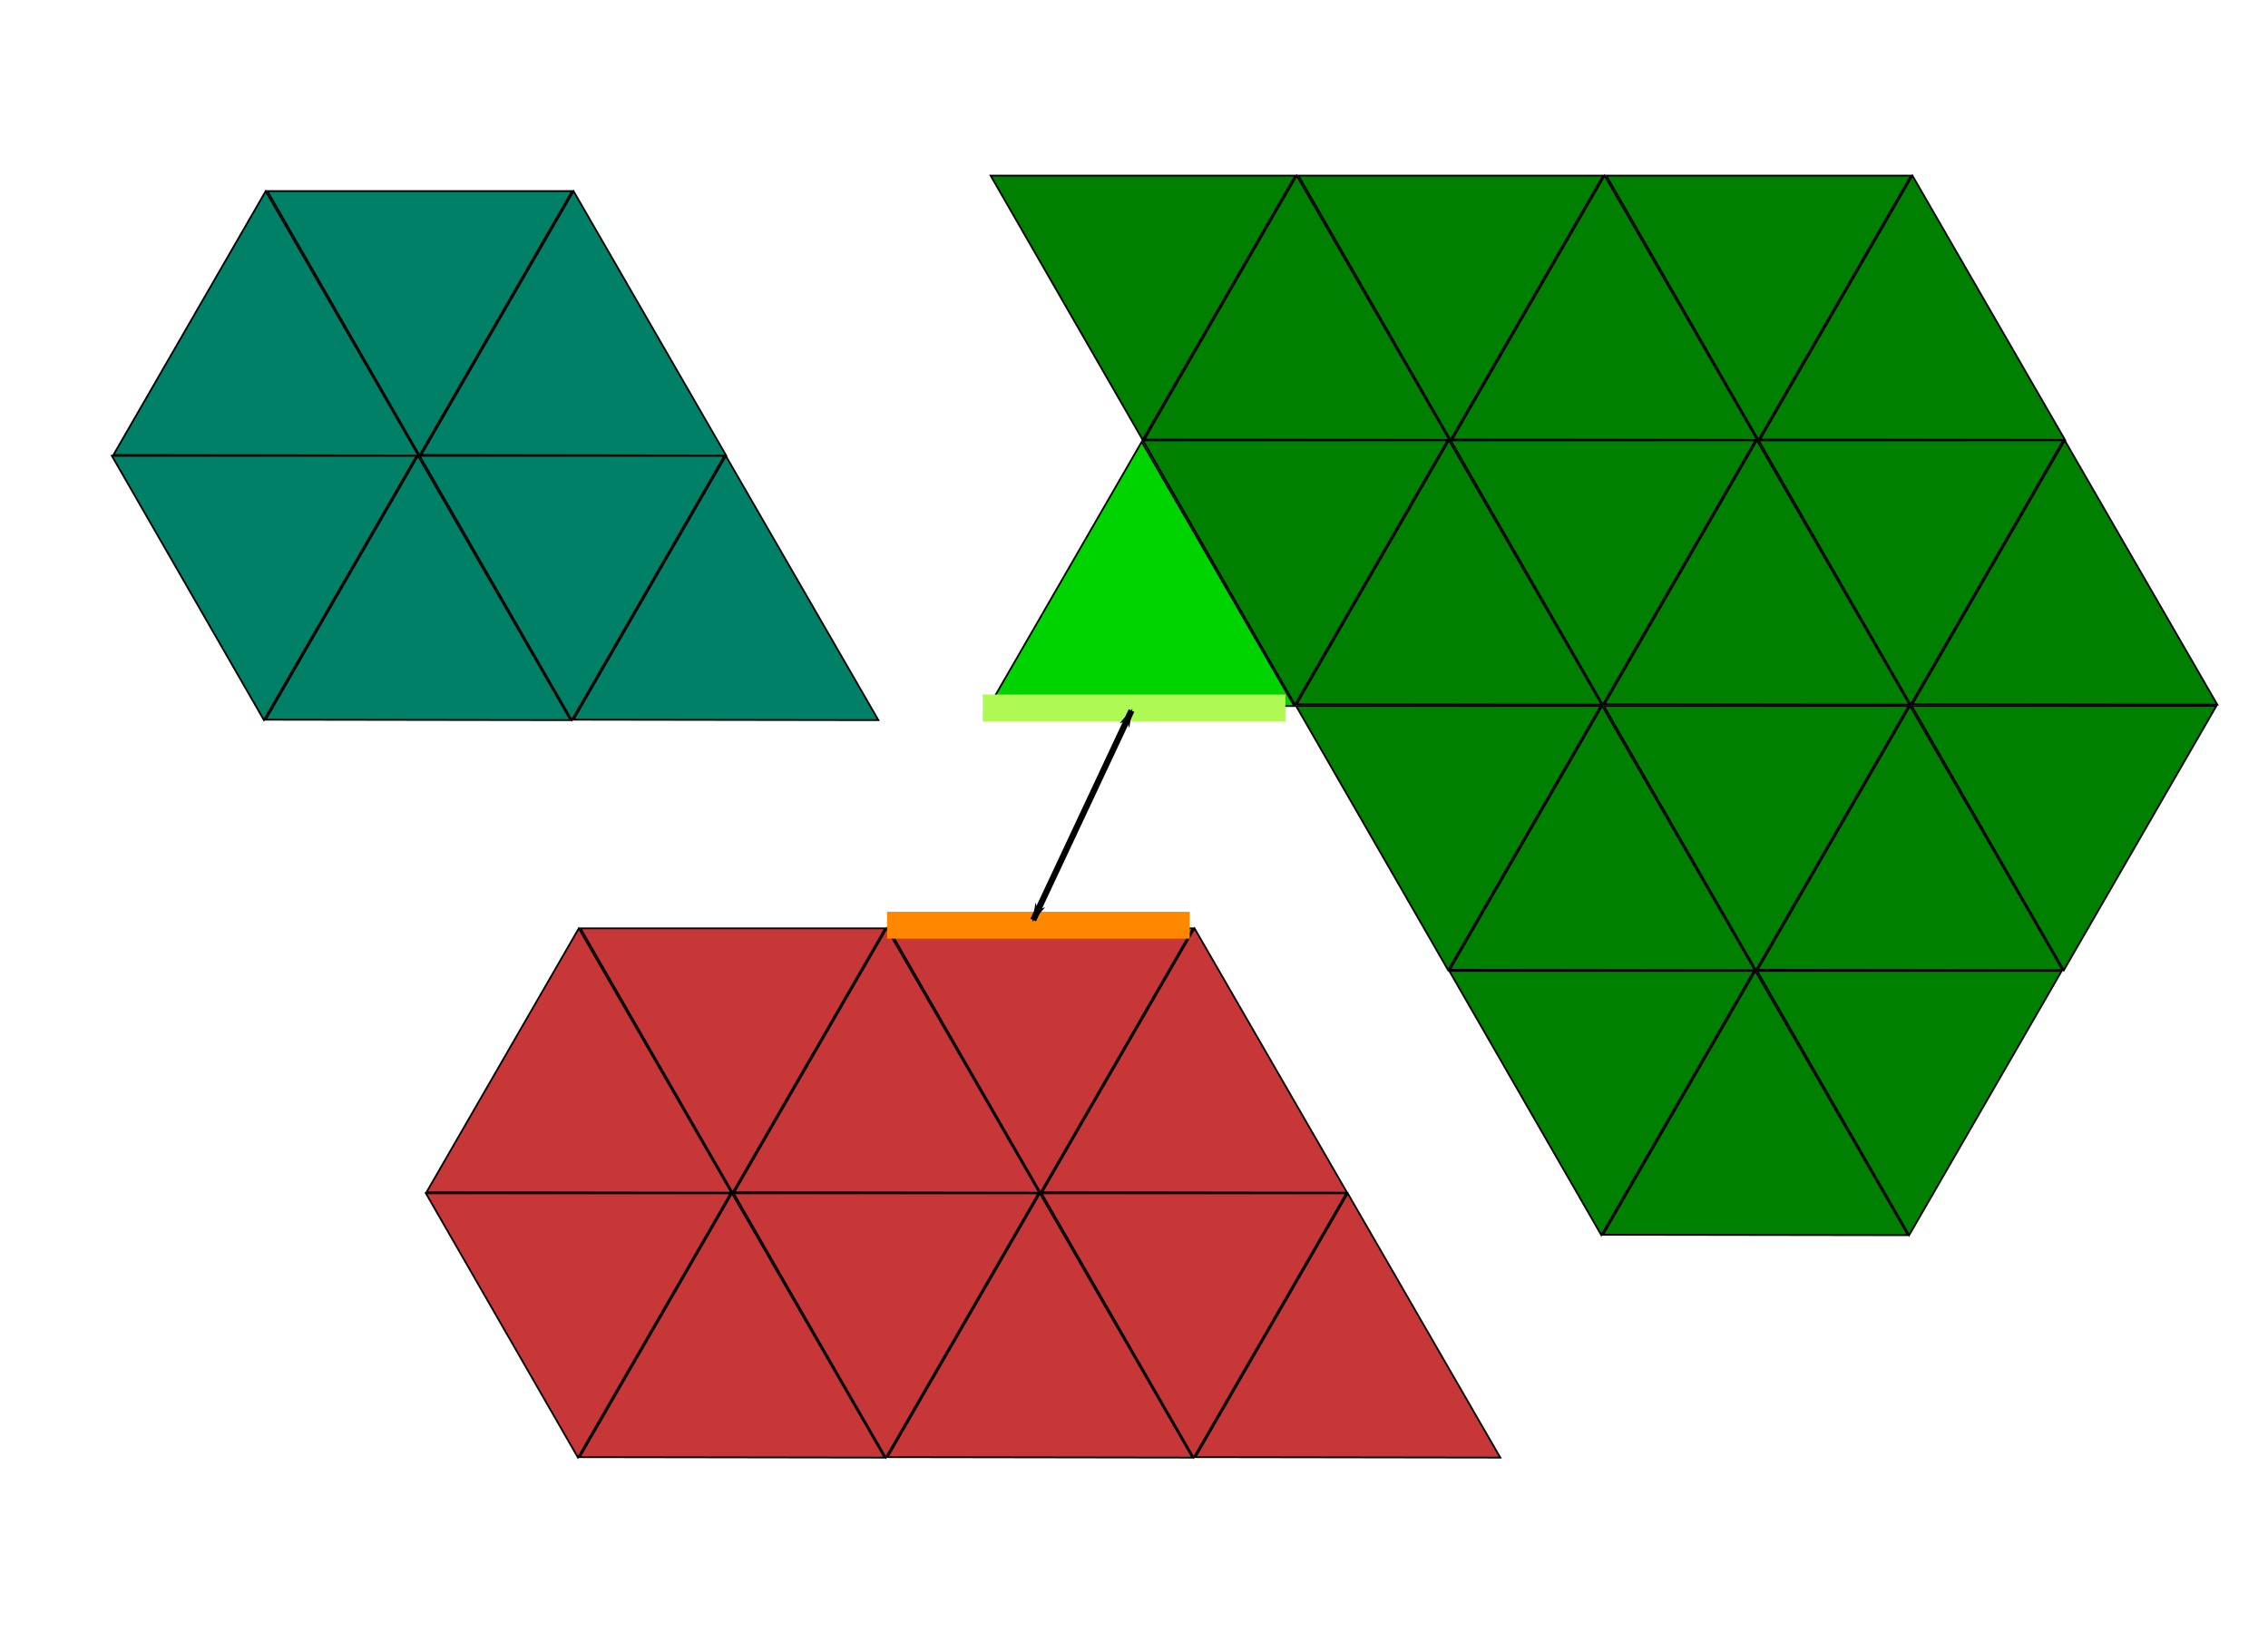 <?xml version="1.0" encoding="UTF-8" standalone="no"?>
<!-- Created with Inkscape (http://www.inkscape.org/) -->

<svg
   xmlns:dc="http://purl.org/dc/elements/1.1/"
   xmlns:cc="http://creativecommons.org/ns#"
   xmlns:rdf="http://www.w3.org/1999/02/22-rdf-syntax-ns#"
   xmlns:svg="http://www.w3.org/2000/svg"
   xmlns="http://www.w3.org/2000/svg"
   xmlns:sodipodi="http://sodipodi.sourceforge.net/DTD/sodipodi-0.dtd"
   xmlns:inkscape="http://www.inkscape.org/namespaces/inkscape"
   width="125mm"
   height="90mm"
   viewBox="0 0 442.913 318.898"
   id="svg17988"
   version="1.1"
   inkscape:version="0.91 r13725"
   sodipodi:docname="parallel-comm-PBG.svg">
  <defs
     id="defs17990">
    <marker
       inkscape:stockid="Arrow1Lend"
       orient="auto"
       refY="0"
       refX="0"
       id="marker21444"
       style="overflow:visible"
       inkscape:isstock="true">
      <path
         inkscape:connector-curvature="0"
         id="path21446"
         d="M 0,0 5,-5 -12.5,0 5,5 0,0 Z"
         style="fill:#000000;fill-opacity:1;fill-rule:evenodd;stroke:#000000;stroke-width:1pt;stroke-opacity:1"
         transform="matrix(-0.8,0,0,-0.8,-10,0)" />
    </marker>
    <marker
       inkscape:stockid="Arrow1Lend"
       orient="auto"
       refY="0"
       refX="0"
       id="marker21236"
       style="overflow:visible"
       inkscape:isstock="true">
      <path
         inkscape:connector-curvature="0"
         id="path21238"
         d="M 0,0 5,-5 -12.5,0 5,5 0,0 Z"
         style="fill:#000000;fill-opacity:1;fill-rule:evenodd;stroke:#000000;stroke-width:1pt;stroke-opacity:1"
         transform="matrix(-0.8,0,0,-0.8,-10,0)" />
    </marker>
    <marker
       inkscape:stockid="Arrow1Lend"
       orient="auto"
       refY="0"
       refX="0"
       id="marker21040"
       style="overflow:visible"
       inkscape:isstock="true">
      <path
         inkscape:connector-curvature="0"
         id="path21042"
         d="M 0,0 5,-5 -12.5,0 5,5 0,0 Z"
         style="fill:#000000;fill-opacity:1;fill-rule:evenodd;stroke:#000000;stroke-width:1pt;stroke-opacity:1"
         transform="matrix(-0.8,0,0,-0.8,-10,0)" />
    </marker>
    <marker
       inkscape:stockid="Arrow1Lend"
       orient="auto"
       refY="0"
       refX="0"
       id="marker20850"
       style="overflow:visible"
       inkscape:isstock="true">
      <path
         inkscape:connector-curvature="0"
         id="path20852"
         d="M 0,0 5,-5 -12.5,0 5,5 0,0 Z"
         style="fill:#000000;fill-opacity:1;fill-rule:evenodd;stroke:#000000;stroke-width:1pt;stroke-opacity:1"
         transform="matrix(-0.8,0,0,-0.8,-10,0)" />
    </marker>
    <marker
       inkscape:stockid="Arrow1Lstart"
       orient="auto"
       refY="0"
       refX="0"
       id="marker20648"
       style="overflow:visible"
       inkscape:isstock="true">
      <path
         inkscape:connector-curvature="0"
         id="path20650"
         d="M 0,0 5,-5 -12.5,0 5,5 0,0 Z"
         style="fill:#000000;fill-opacity:1;fill-rule:evenodd;stroke:#000000;stroke-width:1pt;stroke-opacity:1"
         transform="matrix(0.8,0,0,0.8,10,0)" />
    </marker>
    <marker
       inkscape:stockid="Arrow1Lstart"
       orient="auto"
       refY="0"
       refX="0"
       id="marker20470"
       style="overflow:visible"
       inkscape:isstock="true">
      <path
         inkscape:connector-curvature="0"
         id="path20472"
         d="M 0,0 5,-5 -12.5,0 5,5 0,0 Z"
         style="fill:#000000;fill-opacity:1;fill-rule:evenodd;stroke:#000000;stroke-width:1pt;stroke-opacity:1"
         transform="matrix(0.8,0,0,0.8,10,0)" />
    </marker>
    <marker
       inkscape:stockid="Arrow1Lstart"
       orient="auto"
       refY="0"
       refX="0"
       id="marker20298"
       style="overflow:visible"
       inkscape:isstock="true">
      <path
         inkscape:connector-curvature="0"
         id="path20300"
         d="M 0,0 5,-5 -12.5,0 5,5 0,0 Z"
         style="fill:#000000;fill-opacity:1;fill-rule:evenodd;stroke:#000000;stroke-width:1pt;stroke-opacity:1"
         transform="matrix(0.8,0,0,0.8,10,0)" />
    </marker>
    <marker
       inkscape:stockid="Arrow1Lstart"
       orient="auto"
       refY="0"
       refX="0"
       id="marker20132"
       style="overflow:visible"
       inkscape:isstock="true">
      <path
         inkscape:connector-curvature="0"
         id="path20134"
         d="M 0,0 5,-5 -12.5,0 5,5 0,0 Z"
         style="fill:#000000;fill-opacity:1;fill-rule:evenodd;stroke:#000000;stroke-width:1pt;stroke-opacity:1"
         transform="matrix(0.8,0,0,0.8,10,0)" />
    </marker>
    <marker
       inkscape:isstock="true"
       style="overflow:visible"
       id="marker19294"
       refX="0"
       refY="0"
       orient="auto"
       inkscape:stockid="Arrow1Lend">
      <path
         transform="matrix(-0.8,0,0,-0.8,-10,0)"
         style="fill:#000000;fill-opacity:1;fill-rule:evenodd;stroke:#000000;stroke-width:1pt;stroke-opacity:1"
         d="M 0,0 5,-5 -12.5,0 5,5 0,0 Z"
         id="path19296"
         inkscape:connector-curvature="0" />
    </marker>
    <marker
       inkscape:isstock="true"
       style="overflow:visible"
       id="marker19194"
       refX="0"
       refY="0"
       orient="auto"
       inkscape:stockid="Arrow1Lend">
      <path
         transform="matrix(-0.8,0,0,-0.8,-10,0)"
         style="fill:#000000;fill-opacity:1;fill-rule:evenodd;stroke:#000000;stroke-width:1pt;stroke-opacity:1"
         d="M 0,0 5,-5 -12.5,0 5,5 0,0 Z"
         id="path19196"
         inkscape:connector-curvature="0" />
    </marker>
    <marker
       inkscape:isstock="true"
       style="overflow:visible"
       id="marker19100"
       refX="0"
       refY="0"
       orient="auto"
       inkscape:stockid="Arrow1Lend">
      <path
         transform="matrix(-0.8,0,0,-0.8,-10,0)"
         style="fill:#000000;fill-opacity:1;fill-rule:evenodd;stroke:#000000;stroke-width:1pt;stroke-opacity:1"
         d="M 0,0 5,-5 -12.5,0 5,5 0,0 Z"
         id="path19102"
         inkscape:connector-curvature="0" />
    </marker>
    <marker
       inkscape:isstock="true"
       style="overflow:visible"
       id="marker18912"
       refX="0"
       refY="0"
       orient="auto"
       inkscape:stockid="Arrow1Lstart">
      <path
         transform="matrix(0.8,0,0,0.8,10,0)"
         style="fill:#000000;fill-opacity:1;fill-rule:evenodd;stroke:#000000;stroke-width:1pt;stroke-opacity:1"
         d="M 0,0 5,-5 -12.5,0 5,5 0,0 Z"
         id="path18914"
         inkscape:connector-curvature="0" />
    </marker>
    <marker
       inkscape:isstock="true"
       style="overflow:visible"
       id="marker18836"
       refX="0"
       refY="0"
       orient="auto"
       inkscape:stockid="Arrow1Lstart">
      <path
         transform="matrix(0.8,0,0,0.8,10,0)"
         style="fill:#000000;fill-opacity:1;fill-rule:evenodd;stroke:#000000;stroke-width:1pt;stroke-opacity:1"
         d="M 0,0 5,-5 -12.5,0 5,5 0,0 Z"
         id="path18838"
         inkscape:connector-curvature="0" />
    </marker>
    <marker
       inkscape:isstock="true"
       style="overflow:visible"
       id="marker18786"
       refX="0"
       refY="0"
       orient="auto"
       inkscape:stockid="Arrow1Lstart">
      <path
         transform="matrix(0.8,0,0,0.8,10,0)"
         style="fill:#000000;fill-opacity:1;fill-rule:evenodd;stroke:#000000;stroke-width:1pt;stroke-opacity:1"
         d="M 0,0 5,-5 -12.5,0 5,5 0,0 Z"
         id="path18788"
         inkscape:connector-curvature="0" />
    </marker>
    <marker
       inkscape:stockid="Arrow1Lstart"
       orient="auto"
       refY="0"
       refX="0"
       id="Arrow1Lstart-7-4-2"
       style="overflow:visible"
       inkscape:isstock="true">
      <path
         inkscape:connector-curvature="0"
         id="path5431-0-7-8"
         d="M 0,0 5,-5 -12.5,0 5,5 0,0 Z"
         style="fill:#000000;fill-opacity:1;fill-rule:evenodd;stroke:#000000;stroke-width:1pt;stroke-opacity:1"
         transform="matrix(0.8,0,0,0.8,10,0)" />
    </marker>
    <marker
       inkscape:stockid="Arrow1Lend"
       orient="auto"
       refY="0"
       refX="0"
       id="Arrow1Lend-8-9-3"
       style="overflow:visible"
       inkscape:isstock="true">
      <path
         inkscape:connector-curvature="0"
         id="path5434-6-3-0"
         d="M 0,0 5,-5 -12.5,0 5,5 0,0 Z"
         style="fill:#000000;fill-opacity:1;fill-rule:evenodd;stroke:#000000;stroke-width:1pt;stroke-opacity:1"
         transform="matrix(-0.8,0,0,-0.8,-10,0)" />
    </marker>
    <marker
       inkscape:stockid="Arrow1Lstart"
       orient="auto"
       refY="0"
       refX="0"
       id="Arrow1Lstart-7-4"
       style="overflow:visible"
       inkscape:isstock="true">
      <path
         inkscape:connector-curvature="0"
         id="path5431-0-7"
         d="M 0,0 5,-5 -12.5,0 5,5 0,0 Z"
         style="fill:#000000;fill-opacity:1;fill-rule:evenodd;stroke:#000000;stroke-width:1pt;stroke-opacity:1"
         transform="matrix(0.8,0,0,0.8,10,0)" />
    </marker>
    <marker
       inkscape:stockid="Arrow1Lend"
       orient="auto"
       refY="0"
       refX="0"
       id="Arrow1Lend-8-9"
       style="overflow:visible"
       inkscape:isstock="true">
      <path
         inkscape:connector-curvature="0"
         id="path5434-6-3"
         d="M 0,0 5,-5 -12.5,0 5,5 0,0 Z"
         style="fill:#000000;fill-opacity:1;fill-rule:evenodd;stroke:#000000;stroke-width:1pt;stroke-opacity:1"
         transform="matrix(-0.8,0,0,-0.8,-10,0)" />
    </marker>
    <marker
       inkscape:stockid="Arrow1Lstart"
       orient="auto"
       refY="0"
       refX="0"
       id="Arrow1Lstart-7"
       style="overflow:visible"
       inkscape:isstock="true">
      <path
         inkscape:connector-curvature="0"
         id="path5431-0"
         d="M 0,0 5,-5 -12.5,0 5,5 0,0 Z"
         style="fill:#000000;fill-opacity:1;fill-rule:evenodd;stroke:#000000;stroke-width:1pt;stroke-opacity:1"
         transform="matrix(0.8,0,0,0.8,10,0)" />
    </marker>
    <marker
       inkscape:stockid="Arrow1Lend"
       orient="auto"
       refY="0"
       refX="0"
       id="Arrow1Lend-8"
       style="overflow:visible"
       inkscape:isstock="true">
      <path
         inkscape:connector-curvature="0"
         id="path5434-6"
         d="M 0,0 5,-5 -12.5,0 5,5 0,0 Z"
         style="fill:#000000;fill-opacity:1;fill-rule:evenodd;stroke:#000000;stroke-width:1pt;stroke-opacity:1"
         transform="matrix(-0.8,0,0,-0.8,-10,0)" />
    </marker>
    <marker
       inkscape:stockid="Arrow1Lstart"
       orient="auto"
       refY="0"
       refX="0"
       id="Arrow1Lstart"
       style="overflow:visible"
       inkscape:isstock="true">
      <path
         inkscape:connector-curvature="0"
         id="path5431"
         d="M 0,0 5,-5 -12.5,0 5,5 0,0 Z"
         style="fill:#000000;fill-opacity:1;fill-rule:evenodd;stroke:#000000;stroke-width:1pt;stroke-opacity:1"
         transform="matrix(0.8,0,0,0.8,10,0)" />
    </marker>
    <marker
       inkscape:stockid="Arrow1Lstart"
       orient="auto"
       refY="0"
       refX="0"
       id="Arrow1Lstart-2-9"
       style="overflow:visible"
       inkscape:isstock="true">
      <path
         inkscape:connector-curvature="0"
         id="path5431-8-9"
         d="M 0,0 5,-5 -12.5,0 5,5 0,0 Z"
         style="fill:#000000;fill-opacity:1;fill-rule:evenodd;stroke:#000000;stroke-width:1pt;stroke-opacity:1"
         transform="matrix(0.8,0,0,0.8,10,0)" />
    </marker>
    <marker
       inkscape:stockid="Arrow1Lend"
       orient="auto"
       refY="0"
       refX="0"
       id="Arrow1Lend-9-4"
       style="overflow:visible"
       inkscape:isstock="true">
      <path
         inkscape:connector-curvature="0"
         id="path5434-60-5"
         d="M 0,0 5,-5 -12.5,0 5,5 0,0 Z"
         style="fill:#000000;fill-opacity:1;fill-rule:evenodd;stroke:#000000;stroke-width:1pt;stroke-opacity:1"
         transform="matrix(-0.8,0,0,-0.8,-10,0)" />
    </marker>
    <marker
       inkscape:stockid="Arrow1Lstart"
       orient="auto"
       refY="0"
       refX="0"
       id="Arrow1Lstart-2-5"
       style="overflow:visible"
       inkscape:isstock="true">
      <path
         inkscape:connector-curvature="0"
         id="path5431-8-2"
         d="M 0,0 5,-5 -12.5,0 5,5 0,0 Z"
         style="fill:#000000;fill-opacity:1;fill-rule:evenodd;stroke:#000000;stroke-width:1pt;stroke-opacity:1"
         transform="matrix(0.8,0,0,0.8,10,0)" />
    </marker>
    <marker
       inkscape:stockid="Arrow1Lend"
       orient="auto"
       refY="0"
       refX="0"
       id="Arrow1Lend-9-02"
       style="overflow:visible"
       inkscape:isstock="true">
      <path
         inkscape:connector-curvature="0"
         id="path5434-60-9"
         d="M 0,0 5,-5 -12.5,0 5,5 0,0 Z"
         style="fill:#000000;fill-opacity:1;fill-rule:evenodd;stroke:#000000;stroke-width:1pt;stroke-opacity:1"
         transform="matrix(-0.8,0,0,-0.8,-10,0)" />
    </marker>
    <marker
       inkscape:stockid="Arrow1Lstart"
       orient="auto"
       refY="0"
       refX="0"
       id="Arrow1Lstart-2-7"
       style="overflow:visible"
       inkscape:isstock="true">
      <path
         inkscape:connector-curvature="0"
         id="path5431-8-7"
         d="M 0,0 5,-5 -12.5,0 5,5 0,0 Z"
         style="fill:#000000;fill-opacity:1;fill-rule:evenodd;stroke:#000000;stroke-width:1pt;stroke-opacity:1"
         transform="matrix(0.8,0,0,0.8,10,0)" />
    </marker>
    <marker
       inkscape:stockid="Arrow1Lend"
       orient="auto"
       refY="0"
       refX="0"
       id="Arrow1Lend-9-2"
       style="overflow:visible"
       inkscape:isstock="true">
      <path
         inkscape:connector-curvature="0"
         id="path5434-60-6"
         d="M 0,0 5,-5 -12.5,0 5,5 0,0 Z"
         style="fill:#000000;fill-opacity:1;fill-rule:evenodd;stroke:#000000;stroke-width:1pt;stroke-opacity:1"
         transform="matrix(-0.8,0,0,-0.8,-10,0)" />
    </marker>
    <marker
       inkscape:stockid="Arrow1Lstart"
       orient="auto"
       refY="0"
       refX="0"
       id="Arrow1Lstart-2-0"
       style="overflow:visible"
       inkscape:isstock="true">
      <path
         inkscape:connector-curvature="0"
         id="path5431-8-1"
         d="M 0,0 5,-5 -12.5,0 5,5 0,0 Z"
         style="fill:#000000;fill-opacity:1;fill-rule:evenodd;stroke:#000000;stroke-width:1pt;stroke-opacity:1"
         transform="matrix(0.8,0,0,0.8,10,0)" />
    </marker>
    <marker
       inkscape:stockid="Arrow1Lend"
       orient="auto"
       refY="0"
       refX="0"
       id="Arrow1Lend-9-0"
       style="overflow:visible"
       inkscape:isstock="true">
      <path
         inkscape:connector-curvature="0"
         id="path5434-60-1"
         d="M 0,0 5,-5 -12.5,0 5,5 0,0 Z"
         style="fill:#000000;fill-opacity:1;fill-rule:evenodd;stroke:#000000;stroke-width:1pt;stroke-opacity:1"
         transform="matrix(-0.8,0,0,-0.8,-10,0)" />
    </marker>
    <marker
       inkscape:stockid="Arrow1Lstart"
       orient="auto"
       refY="0"
       refX="0"
       id="Arrow1Lstart-2"
       style="overflow:visible"
       inkscape:isstock="true">
      <path
         inkscape:connector-curvature="0"
         id="path5431-8"
         d="M 0,0 5,-5 -12.5,0 5,5 0,0 Z"
         style="fill:#000000;fill-opacity:1;fill-rule:evenodd;stroke:#000000;stroke-width:1pt;stroke-opacity:1"
         transform="matrix(0.8,0,0,0.8,10,0)" />
    </marker>
    <marker
       inkscape:stockid="Arrow1Lend"
       orient="auto"
       refY="0"
       refX="0"
       id="Arrow1Lend-9"
       style="overflow:visible"
       inkscape:isstock="true">
      <path
         inkscape:connector-curvature="0"
         id="path5434-60"
         d="M 0,0 5,-5 -12.5,0 5,5 0,0 Z"
         style="fill:#000000;fill-opacity:1;fill-rule:evenodd;stroke:#000000;stroke-width:1pt;stroke-opacity:1"
         transform="matrix(-0.8,0,0,-0.8,-10,0)" />
    </marker>
    <marker
       inkscape:stockid="Arrow1Lstart"
       orient="auto"
       refY="0"
       refX="0"
       id="marker5707"
       style="overflow:visible"
       inkscape:isstock="true">
      <path
         inkscape:connector-curvature="0"
         id="path5709"
         d="M 0,0 5,-5 -12.5,0 5,5 0,0 Z"
         style="fill:#000000;fill-opacity:1;fill-rule:evenodd;stroke:#000000;stroke-width:1pt;stroke-opacity:1"
         transform="matrix(0.8,0,0,0.8,10,0)" />
    </marker>
    <marker
       inkscape:isstock="true"
       style="overflow:visible"
       id="marker15735"
       refX="0"
       refY="0"
       orient="auto"
       inkscape:stockid="Arrow1Lend">
      <path
         inkscape:connector-curvature="0"
         transform="matrix(-0.8,0,0,-0.8,-10,0)"
         style="fill:#000000;fill-opacity:1;fill-rule:evenodd;stroke:#000000;stroke-width:1pt;stroke-opacity:1"
         d="M 0,0 5,-5 -12.5,0 5,5 0,0 Z"
         id="path15737" />
    </marker>
  </defs>
  <sodipodi:namedview
     id="base"
     pagecolor="#ffffff"
     bordercolor="#666666"
     borderopacity="1.0"
     inkscape:pageopacity="0.0"
     inkscape:pageshadow="2"
     inkscape:zoom="1.4"
     inkscape:cx="323.41166"
     inkscape:cy="399.44063"
     inkscape:document-units="px"
     inkscape:current-layer="layer1"
     showgrid="false"
     inkscape:window-width="3840"
     inkscape:window-height="2136"
     inkscape:window-x="0"
     inkscape:window-y="24"
     inkscape:window-maximized="1" />
  <g
     inkscape:label="Layer 1"
     inkscape:groupmode="layer"
     id="layer1"
     transform="translate(0,-733.465)">
    <g
       id="g16570"
       transform="translate(-650.793,-25.078)">
      <g
         transform="translate(5.556,3.03)"
         id="g15504">
        <path
           style="fill:#008066;fill-opacity:1;fill-rule:evenodd;stroke:#000000;stroke-width:0.342px;stroke-linecap:butt;stroke-linejoin:miter;stroke-opacity:1"
           d="m 697.117,896.06 29.744,-51.518 29.793,51.604 z"
           id="path4136-3-7-2-9"
           inkscape:connector-curvature="0" />
        <path
           style="fill:#008066;fill-opacity:1;fill-rule:evenodd;stroke:#000000;stroke-width:0.342px;stroke-linecap:butt;stroke-linejoin:miter;stroke-opacity:1"
           d="m 667.08,844.529 59.488,0 -29.794,51.604 z"
           id="path4136-0-1-5-2-3"
           inkscape:connector-curvature="0" />
        <path
           style="fill:#008066;fill-opacity:1;fill-rule:evenodd;stroke:#000000;stroke-width:0.342px;stroke-linecap:butt;stroke-linejoin:miter;stroke-opacity:1"
           d="m 757.241,896.06 29.744,-51.518 29.793,51.604 z"
           id="path4136-3-9-4-78"
           inkscape:connector-curvature="0" />
        <path
           style="fill:#008066;fill-opacity:1;fill-rule:evenodd;stroke:#000000;stroke-width:0.342px;stroke-linecap:butt;stroke-linejoin:miter;stroke-opacity:1"
           d="m 727.204,844.529 59.488,0 -29.793,51.604 z"
           id="path4136-0-1-6-77-7"
           inkscape:connector-curvature="0" />
        <path
           style="fill:#008066;fill-opacity:1;fill-rule:evenodd;stroke:#000000;stroke-width:0.342px;stroke-linecap:butt;stroke-linejoin:miter;stroke-opacity:1"
           d="m 667.377,844.362 29.744,-51.518 29.793,51.604 z"
           id="path4136-3-7-02-8"
           inkscape:connector-curvature="0" />
        <path
           style="fill:#008066;fill-opacity:1;fill-rule:evenodd;stroke:#000000;stroke-width:0.342px;stroke-linecap:butt;stroke-linejoin:miter;stroke-opacity:1"
           d="m 727.501,844.362 29.744,-51.518 29.793,51.604 z"
           id="path4136-3-9-05-5"
           inkscape:connector-curvature="0" />
        <path
           style="fill:#008066;fill-opacity:1;fill-rule:evenodd;stroke:#000000;stroke-width:0.342px;stroke-linecap:butt;stroke-linejoin:miter;stroke-opacity:1"
           d="m 697.464,792.831 59.488,0 -29.793,51.604 z"
           id="path4136-0-1-6-1-8"
           inkscape:connector-curvature="0" />
      </g>
      <g
         transform="translate(56.063,-5.051)"
         id="g15441">
        <g
           id="g12894"
           transform="translate(-72.731,27.779)">
          <path
             inkscape:connector-curvature="0"
             id="path4136-3-3"
             d="m 780.668,1020.378 29.744,-51.518 29.794,51.604 z"
             style="fill:#c83737;fill-opacity:1;fill-rule:evenodd;stroke:#000000;stroke-width:0.342px;stroke-linecap:butt;stroke-linejoin:miter;stroke-opacity:1" />
          <path
             inkscape:connector-curvature="0"
             id="path4136-0-1-7"
             d="m 750.631,968.847 59.488,0 -29.794,51.604 z"
             style="fill:#c83737;fill-opacity:1;fill-rule:evenodd;stroke:#000000;stroke-width:0.342px;stroke-linecap:butt;stroke-linejoin:miter;stroke-opacity:1" />
          <path
             inkscape:connector-curvature="0"
             id="path4136-3-7-8"
             d="m 840.791,1020.378 29.744,-51.518 29.794,51.604 z"
             style="fill:#c83737;fill-opacity:1;fill-rule:evenodd;stroke:#000000;stroke-width:0.342px;stroke-linecap:butt;stroke-linejoin:miter;stroke-opacity:1" />
          <path
             inkscape:connector-curvature="0"
             id="path4136-0-1-5-8"
             d="m 810.754,968.847 59.488,0 -29.793,51.604 z"
             style="fill:#c83737;fill-opacity:1;fill-rule:evenodd;stroke:#000000;stroke-width:0.342px;stroke-linecap:butt;stroke-linejoin:miter;stroke-opacity:1" />
          <path
             inkscape:connector-curvature="0"
             id="path4136-3-9-6"
             d="m 900.915,1020.378 29.744,-51.518 29.794,51.604 z"
             style="fill:#c83737;fill-opacity:1;fill-rule:evenodd;stroke:#000000;stroke-width:0.342px;stroke-linecap:butt;stroke-linejoin:miter;stroke-opacity:1" />
          <path
             inkscape:connector-curvature="0"
             id="path4136-0-1-6-0"
             d="m 870.878,968.847 59.488,0 -29.793,51.604 z"
             style="fill:#c83737;fill-opacity:1;fill-rule:evenodd;stroke:#000000;stroke-width:0.342px;stroke-linecap:butt;stroke-linejoin:miter;stroke-opacity:1" />
          <path
             inkscape:connector-curvature="0"
             id="path4136-3-4-6"
             d="m 750.749,968.633 29.744,-51.518 29.793,51.604 z"
             style="fill:#c83737;fill-opacity:1;fill-rule:evenodd;stroke:#000000;stroke-width:0.342px;stroke-linecap:butt;stroke-linejoin:miter;stroke-opacity:1" />
          <path
             inkscape:connector-curvature="0"
             id="path4136-3-7-0-0"
             d="m 810.872,968.633 29.744,-51.518 29.794,51.604 z"
             style="fill:#c83737;fill-opacity:1;fill-rule:evenodd;stroke:#000000;stroke-width:0.342px;stroke-linecap:butt;stroke-linejoin:miter;stroke-opacity:1" />
          <path
             inkscape:connector-curvature="0"
             id="path4136-0-1-5-3-97"
             d="m 780.835,917.102 59.488,0 -29.793,51.604 z"
             style="fill:#c83737;fill-opacity:1;fill-rule:evenodd;stroke:#000000;stroke-width:0.342px;stroke-linecap:butt;stroke-linejoin:miter;stroke-opacity:1" />
          <path
             inkscape:connector-curvature="0"
             id="path4136-3-9-0-5"
             d="m 870.996,968.633 29.744,-51.518 29.794,51.604 z"
             style="fill:#c83737;fill-opacity:1;fill-rule:evenodd;stroke:#000000;stroke-width:0.342px;stroke-linecap:butt;stroke-linejoin:miter;stroke-opacity:1" />
          <path
             inkscape:connector-curvature="0"
             id="path4136-0-1-6-9-9"
             d="m 840.959,917.102 59.488,0 -29.794,51.604 z"
             style="fill:#c83737;fill-opacity:1;fill-rule:evenodd;stroke:#000000;stroke-width:0.342px;stroke-linecap:butt;stroke-linejoin:miter;stroke-opacity:1" />
        </g>
        <path
           style="fill:#d40000;fill-rule:evenodd;stroke:#ff8800;stroke-width:5.244;stroke-linecap:butt;stroke-linejoin:miter;stroke-miterlimit:4;stroke-dasharray:none;stroke-opacity:1"
           d="m 767.968,944.276 59.094,0"
           id="path10122-79"
           inkscape:connector-curvature="0" />
      </g>
      <g
         id="g15479">
        <path
           style="fill:#00d400;fill-opacity:1;fill-rule:evenodd;stroke:#000000;stroke-width:0.342px;stroke-linecap:butt;stroke-linejoin:miter;stroke-opacity:1"
           d="m 844.013,896.336 29.744,-51.518 29.793,51.604 z"
           id="path4136-3-9-4-78-9"
           inkscape:connector-curvature="0" />
        <g
           id="g12916"
           transform="translate(-24.749,-2.02)">
          <path
             inkscape:connector-curvature="0"
             id="path4136-3-8-4"
             d="m 988.601,1001.691 29.744,-51.518 29.794,51.604 z"
             style="fill:#008000;fill-opacity:1;fill-rule:evenodd;stroke:#000000;stroke-width:0.342px;stroke-linecap:butt;stroke-linejoin:miter;stroke-opacity:1" />
          <path
             inkscape:connector-curvature="0"
             id="path4136-0-1-8-6"
             d="m 958.564,950.159 59.488,0 -29.793,51.604 z"
             style="fill:#008000;fill-opacity:1;fill-rule:evenodd;stroke:#000000;stroke-width:0.342px;stroke-linecap:butt;stroke-linejoin:miter;stroke-opacity:1" />
          <path
             inkscape:connector-curvature="0"
             id="path4136-0-1-5-9-7"
             d="m 1018.688,950.159 59.488,0 -29.794,51.604 z"
             style="fill:#008000;fill-opacity:1;fill-rule:evenodd;stroke:#000000;stroke-width:0.342px;stroke-linecap:butt;stroke-linejoin:miter;stroke-opacity:1" />
          <path
             inkscape:connector-curvature="0"
             id="path4136-3-8-2-78"
             d="m 958.682,949.945 29.744,-51.518 29.793,51.604 z"
             style="fill:#008000;fill-opacity:1;fill-rule:evenodd;stroke:#000000;stroke-width:0.342px;stroke-linecap:butt;stroke-linejoin:miter;stroke-opacity:1" />
          <path
             inkscape:connector-curvature="0"
             id="path4136-0-1-8-5-53"
             d="m 928.645,898.414 59.488,0 -29.793,51.604 z"
             style="fill:#008000;fill-opacity:1;fill-rule:evenodd;stroke:#000000;stroke-width:0.342px;stroke-linecap:butt;stroke-linejoin:miter;stroke-opacity:1" />
          <path
             inkscape:connector-curvature="0"
             id="path4136-3-7-8-4-3"
             d="m 1018.806,949.945 29.744,-51.518 29.794,51.604 z"
             style="fill:#008000;fill-opacity:1;fill-rule:evenodd;stroke:#000000;stroke-width:0.342px;stroke-linecap:butt;stroke-linejoin:miter;stroke-opacity:1" />
          <path
             inkscape:connector-curvature="0"
             id="path4136-0-1-5-9-0-8"
             d="m 988.769,898.414 59.488,0 -29.794,51.604 z"
             style="fill:#008000;fill-opacity:1;fill-rule:evenodd;stroke:#000000;stroke-width:0.342px;stroke-linecap:butt;stroke-linejoin:miter;stroke-opacity:1" />
          <path
             inkscape:connector-curvature="0"
             id="path4136-0-1-6-7-9-37"
             d="m 1048.892,898.414 59.488,0 -29.794,51.604 z"
             style="fill:#008000;fill-opacity:1;fill-rule:evenodd;stroke:#000000;stroke-width:0.342px;stroke-linecap:butt;stroke-linejoin:miter;stroke-opacity:1" />
          <path
             inkscape:connector-curvature="0"
             id="path4136-3-8-5-4"
             d="m 928.77,898.081 29.744,-51.518 29.794,51.604 z"
             style="fill:#008000;fill-opacity:1;fill-rule:evenodd;stroke:#000000;stroke-width:0.342px;stroke-linecap:butt;stroke-linejoin:miter;stroke-opacity:1" />
          <path
             inkscape:connector-curvature="0"
             id="path4136-0-1-8-4-1"
             d="m 898.733,846.55 59.488,0 -29.793,51.604 z"
             style="fill:#008000;fill-opacity:1;fill-rule:evenodd;stroke:#000000;stroke-width:0.342px;stroke-linecap:butt;stroke-linejoin:miter;stroke-opacity:1" />
          <path
             inkscape:connector-curvature="0"
             id="path4136-3-7-8-8-9"
             d="m 988.893,898.081 29.744,-51.518 29.794,51.604 z"
             style="fill:#008000;fill-opacity:1;fill-rule:evenodd;stroke:#000000;stroke-width:0.342px;stroke-linecap:butt;stroke-linejoin:miter;stroke-opacity:1" />
          <path
             inkscape:connector-curvature="0"
             id="path4136-0-1-5-9-1-0"
             d="m 958.856,846.55 59.488,0 -29.793,51.604 z"
             style="fill:#008000;fill-opacity:1;fill-rule:evenodd;stroke:#000000;stroke-width:0.342px;stroke-linecap:butt;stroke-linejoin:miter;stroke-opacity:1" />
          <path
             inkscape:connector-curvature="0"
             id="path4136-3-9-7-2-9"
             d="m 1049.017,898.081 29.744,-51.518 29.794,51.604 z"
             style="fill:#008000;fill-opacity:1;fill-rule:evenodd;stroke:#000000;stroke-width:0.342px;stroke-linecap:butt;stroke-linejoin:miter;stroke-opacity:1" />
          <path
             inkscape:connector-curvature="0"
             id="path4136-0-1-6-7-8-8"
             d="m 1018.98,846.55 59.488,0 -29.794,51.604 z"
             style="fill:#008000;fill-opacity:1;fill-rule:evenodd;stroke:#000000;stroke-width:0.342px;stroke-linecap:butt;stroke-linejoin:miter;stroke-opacity:1" />
          <path
             inkscape:connector-curvature="0"
             id="path4136-3-8-1-4"
             d="m 899.03,846.382 29.744,-51.518 29.794,51.604 z"
             style="fill:#008000;fill-opacity:1;fill-rule:evenodd;stroke:#000000;stroke-width:0.342px;stroke-linecap:butt;stroke-linejoin:miter;stroke-opacity:1" />
          <path
             inkscape:connector-curvature="0"
             id="path4136-0-1-8-0-3"
             d="m 868.993,794.851 59.488,0 -29.794,51.604 z"
             style="fill:#008000;fill-opacity:1;fill-rule:evenodd;stroke:#000000;stroke-width:0.342px;stroke-linecap:butt;stroke-linejoin:miter;stroke-opacity:1" />
          <path
             inkscape:connector-curvature="0"
             id="path4136-3-7-8-85-71"
             d="m 959.154,846.382 29.744,-51.518 29.793,51.604 z"
             style="fill:#008000;fill-opacity:1;fill-rule:evenodd;stroke:#000000;stroke-width:0.342px;stroke-linecap:butt;stroke-linejoin:miter;stroke-opacity:1" />
          <path
             inkscape:connector-curvature="0"
             id="path4136-0-1-5-9-06-3"
             d="m 929.117,794.851 59.488,0 -29.793,51.604 z"
             style="fill:#008000;fill-opacity:1;fill-rule:evenodd;stroke:#000000;stroke-width:0.342px;stroke-linecap:butt;stroke-linejoin:miter;stroke-opacity:1" />
          <path
             inkscape:connector-curvature="0"
             id="path4136-3-9-7-4-8"
             d="m 1019.277,846.382 29.744,-51.518 29.794,51.604 z"
             style="fill:#008000;fill-opacity:1;fill-rule:evenodd;stroke:#000000;stroke-width:0.342px;stroke-linecap:butt;stroke-linejoin:miter;stroke-opacity:1" />
          <path
             inkscape:connector-curvature="0"
             id="path4136-0-1-6-7-6-0"
             d="m 989.24,794.851 59.488,0 -29.794,51.604 z"
             style="fill:#008000;fill-opacity:1;fill-rule:evenodd;stroke:#000000;stroke-width:0.342px;stroke-linecap:butt;stroke-linejoin:miter;stroke-opacity:1" />
        </g>
        <path
           style="fill:#5fd35f;fill-rule:evenodd;stroke:#aef954;stroke-width:5.244;stroke-linecap:butt;stroke-linejoin:miter;stroke-miterlimit:4;stroke-dasharray:none;stroke-opacity:1"
           d="m 842.72,896.799 59.094,0"
           id="path10122-9"
           inkscape:connector-curvature="0" />
      </g>
      <path
         inkscape:connector-curvature="0"
         id="path15525"
         d="m 871.762,897.304 -19.193,40.911"
         style="fill:none;fill-rule:evenodd;stroke:#000000;stroke-width:1.2;stroke-linecap:butt;stroke-linejoin:miter;stroke-miterlimit:4;stroke-dasharray:none;stroke-opacity:1;marker-start:url(#marker5707);marker-end:url(#marker15735)" />
    </g>
  </g>
</svg>
